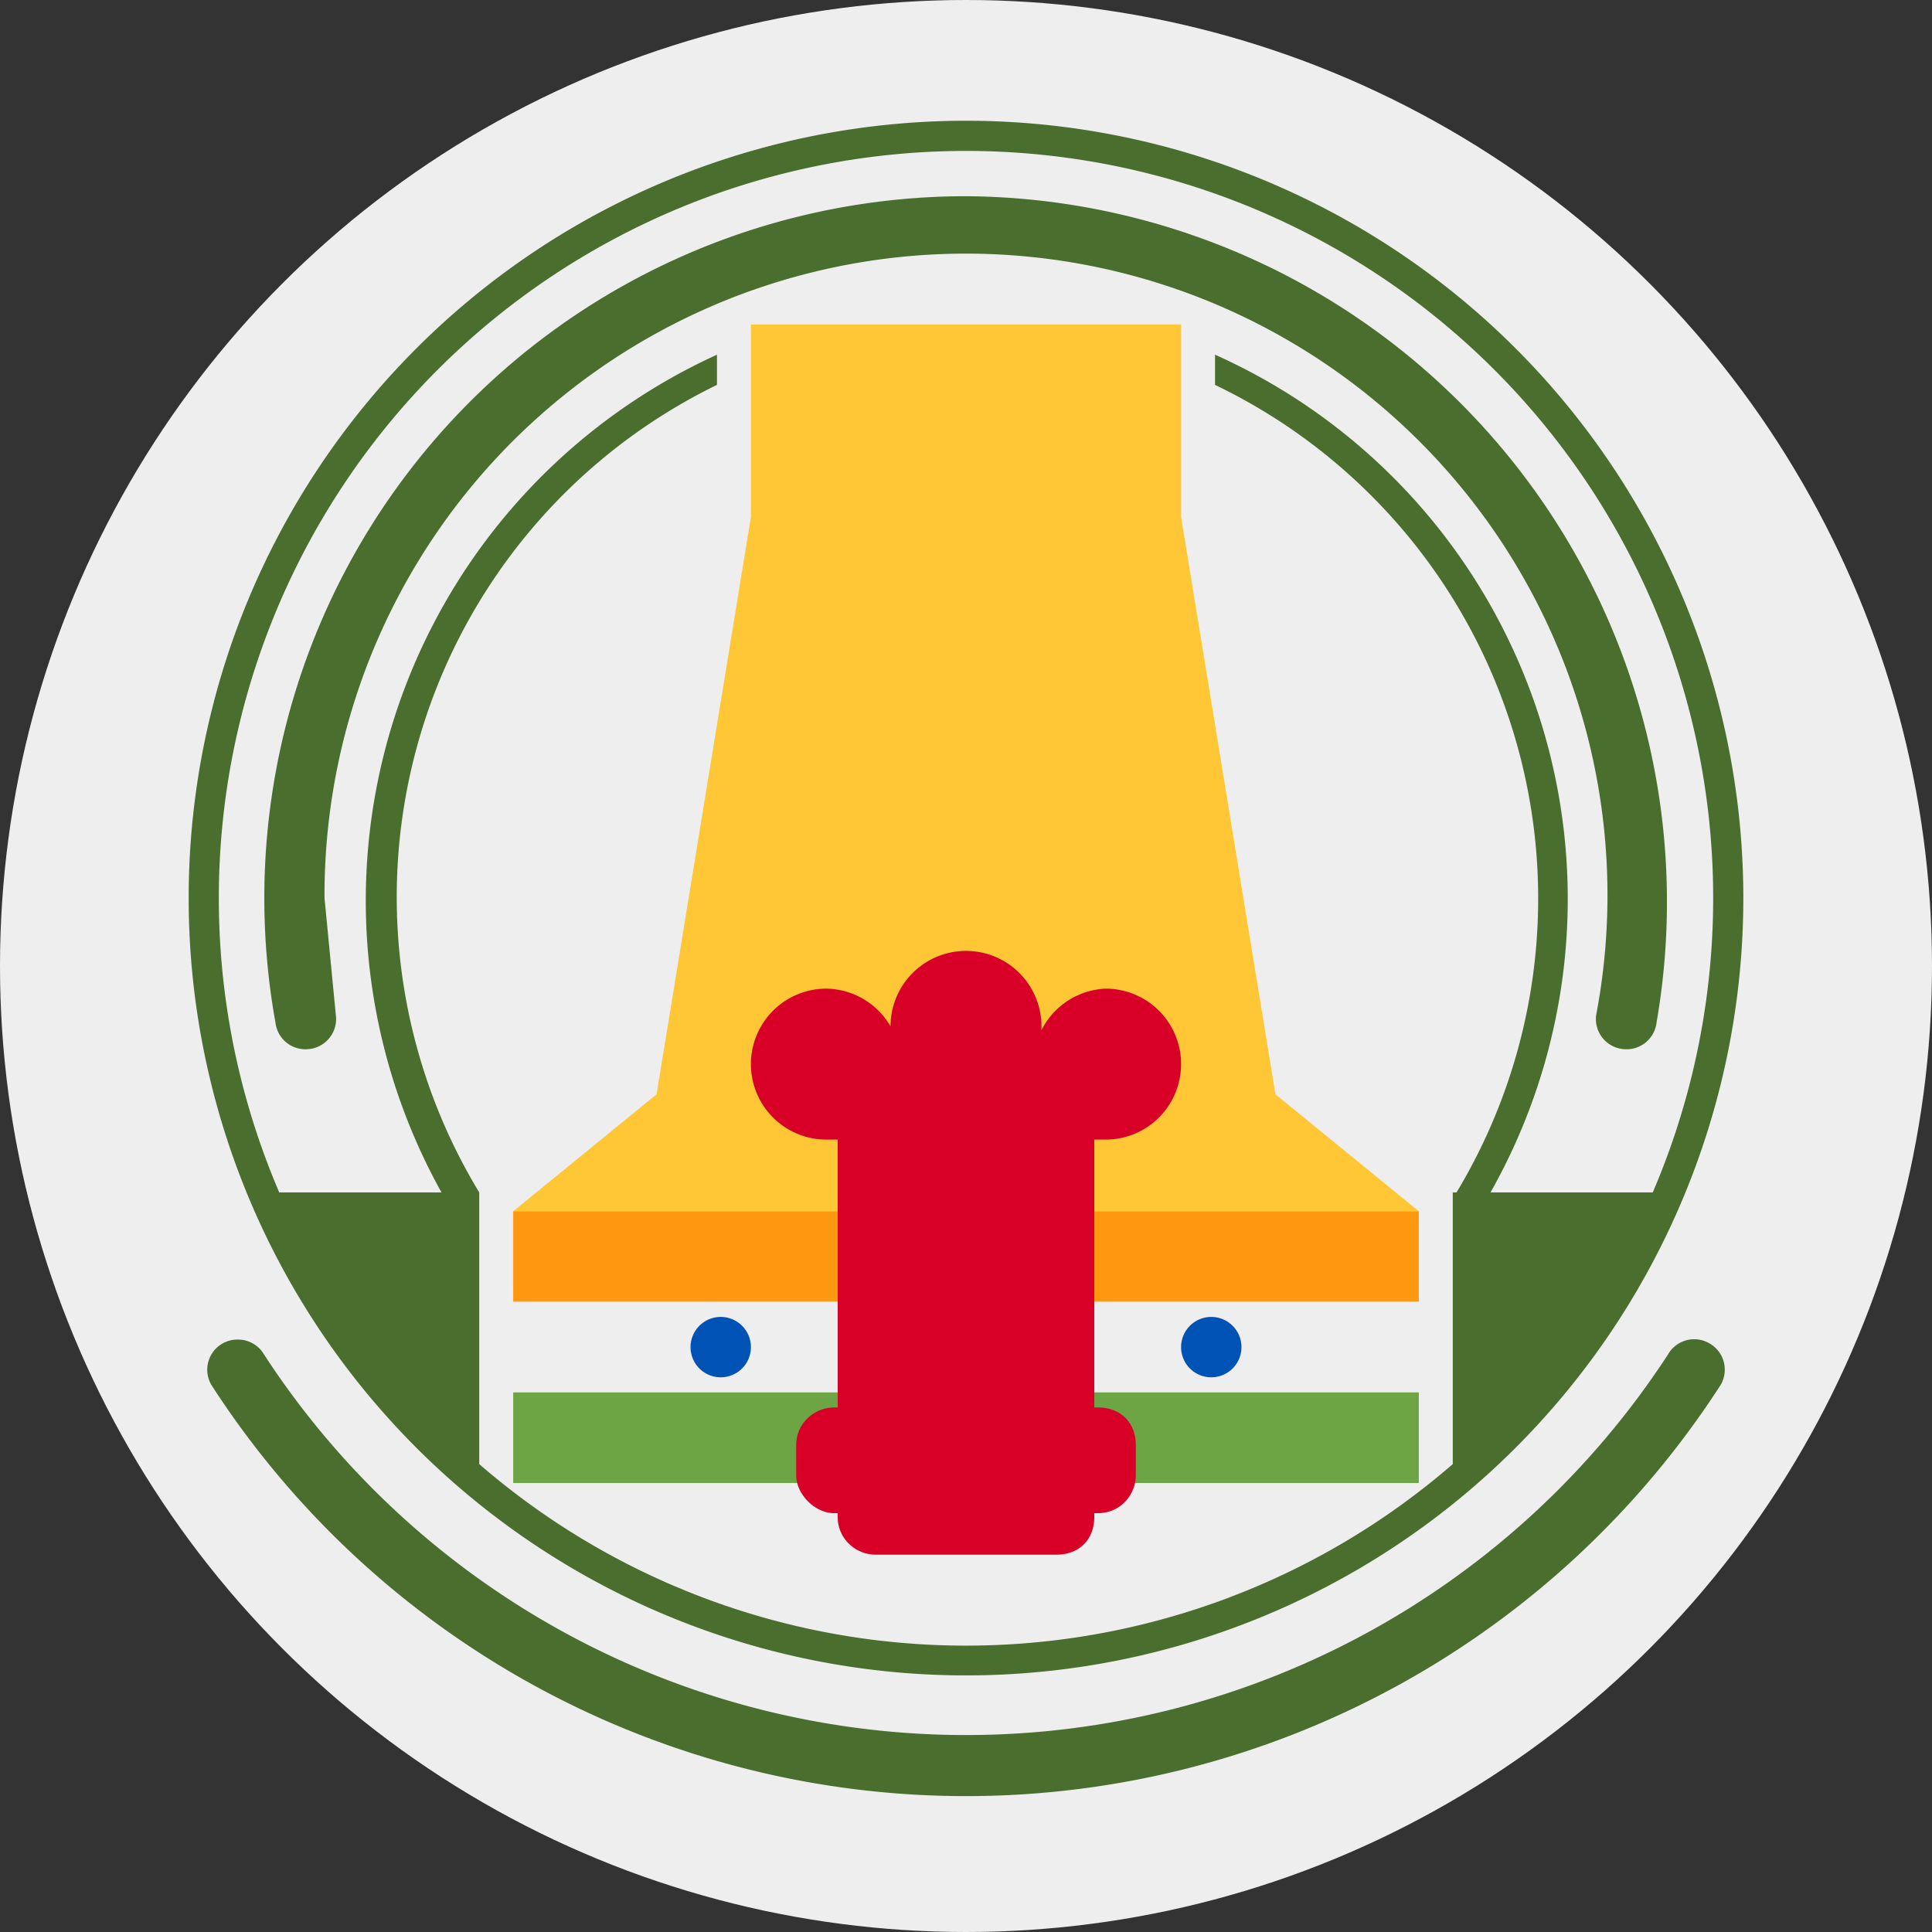 <svg xmlns="http://www.w3.org/2000/svg" width="512" height="512" fill="none"><rect width="100%" height="100%" fill="#333333" stroke="none"/><g clip-path="url(#a)"><circle cx="256" cy="256" r="256" fill="#EEE"/><path fill="#496E2D" d="M256 32a206 206 0 1 0 0 412 206 206 0 0 0 0-412m0 8a198 198 0 0 1 182 276h-43a158 158 0 0 0-73-222v8a151 151 0 0 1 64 214h-1v72a197 197 0 0 1-258 0v-72a151 151 0 0 1 63-214v-8a159 159 0 0 0-73 222H74A198 198 0 0 1 256 40m0 12A186 186 0 0 0 73 271a8 8 0 0 0 9 7 8 8 0 0 0 7-9l-3-31a170 170 0 1 1 337 31 8 8 0 0 0 7 9 8 8 0 0 0 9-7A187 187 0 0 0 256 52M63 355a8 8 0 0 0-7.8 5.9 8 8 0 0 0 .8 6.1 238 238 0 0 0 400 0 8 8 0 0 0-3-11 8 8 0 0 0-11 3 222 222 0 0 1-372 0 8 8 0 0 0-7-4"/><path fill="#FFC635" d="M199 86v51l-25 153-38 31h240l-38-31-25-153V86z"/><path fill="#FF9811" d="M136 321h240v24H136z"/><path fill="#EEE" d="M136 345h240v24H136z"/><path fill="#6DA544" d="M136 369h240v24H136z"/><path fill="#0052B4" d="M191 365a8 8 0 1 0 0-16 8 8 0 0 0 0 16m130 0a8 8 0 1 1 0-16 8 8 0 0 1 0 16"/><path fill="#D80027" d="M256 252a20 20 0 0 0-20 20 20 20 0 0 0-17-10 20 20 0 0 0 0 40h3v71h-1c-5 0-10 4-10 10v8c0 5 5 10 10 10h1v1c0 6 5 10 10 10h48c6 0 10-4 10-10v-1h1c6 0 10-5 10-10v-8c0-6-4-10-10-10h-1v-71h3a20 20 0 0 0 0-40 20 20 0 0 0-17 11v-1a20 20 0 0 0-20-20"/></g><defs><clipPath id="a"><path fill="#fff" d="M0 0h512v512H0z"/></clipPath></defs></svg>